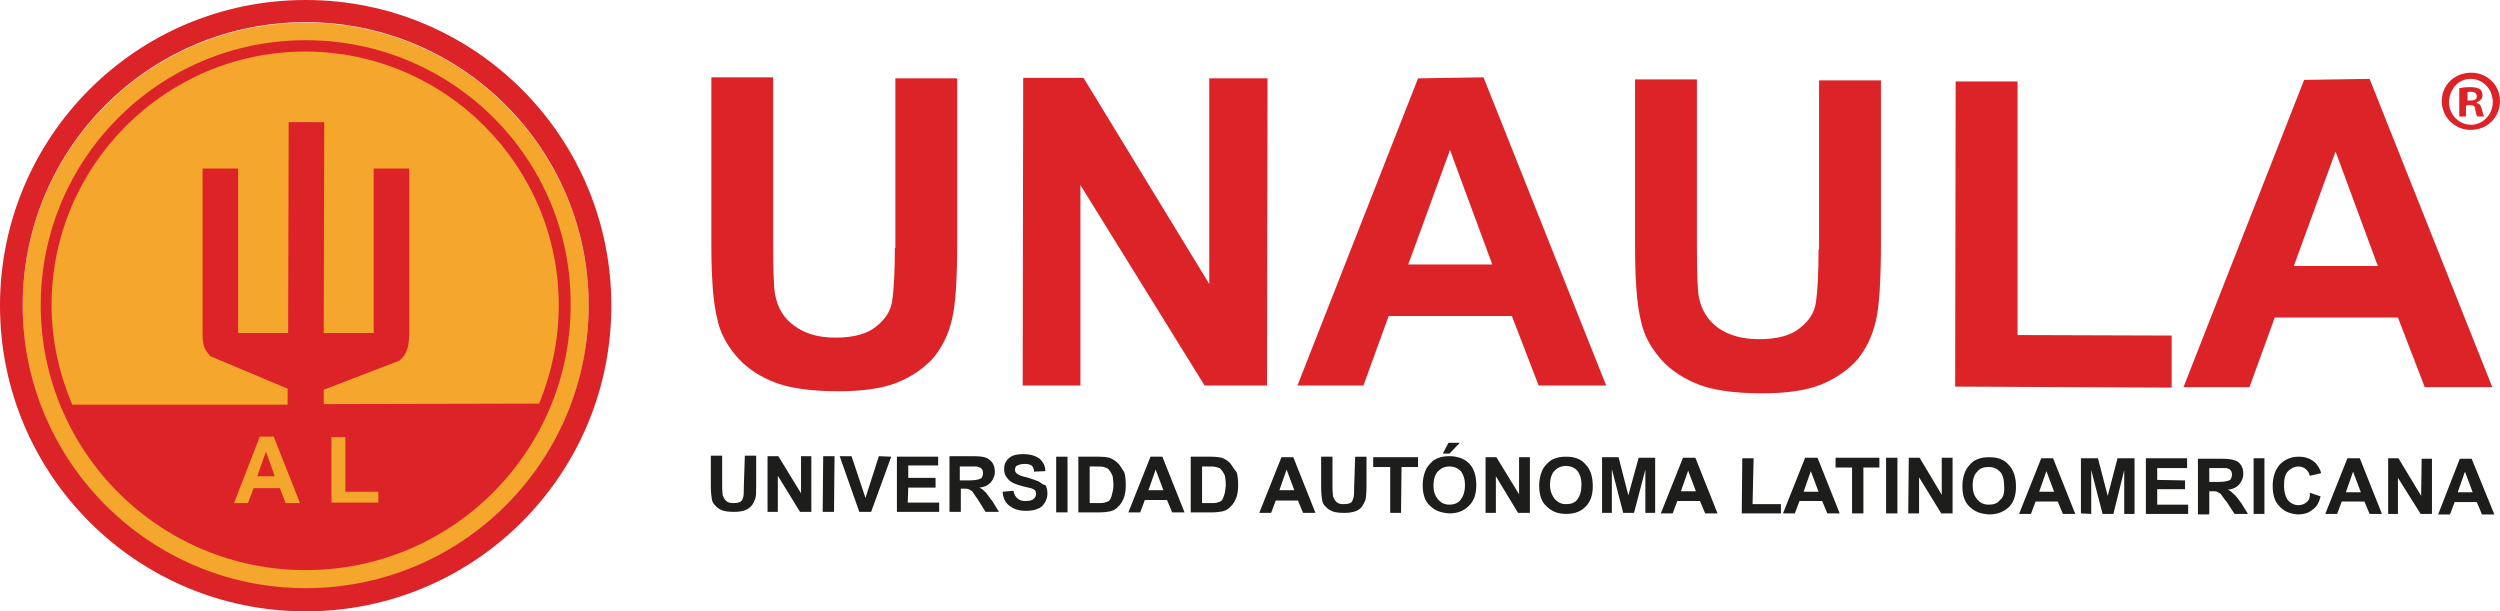 <?xml version="1.0" encoding="utf-8"?>
<!-- Generator: Adobe Illustrator 23.0.0, SVG Export Plug-In . SVG Version: 6.00 Build 0)  -->
<svg version="1.1" id="Layer_1" xmlns="http://www.w3.org/2000/svg" xmlns:xlink="http://www.w3.org/1999/xlink" x="0px" y="0px"
	 viewBox="0 0 485 118.6" style="enable-background:new 0 0 485 118.6;" xml:space="preserve">
<style type="text/css">
	.st0{fill:#F4A72C;}
	.st1{fill:#DB2328;}
	.st2{fill:#1D1D1B;}
</style>
<g>
	<g>
		<g>
			<ellipse class="st0" cx="59.3" cy="59.3" rx="54.9" ry="54.9"/>
			<path class="st1" d="M59.3,0C26.5,0,0,26.5,0,59.3s26.5,59.3,59.3,59.3s59.3-26.5,59.3-59.3S92.1,0,59.3,0z M59.3,114.1
				c-30.3,0-54.9-24.6-54.9-54.9S28.9,4.3,59.3,4.3c30.3,0,54.9,24.6,54.9,54.9S89.7,114.1,59.3,114.1z"/>
		</g>
		<path class="st1" d="M59.3,7.8c-28.4,0-51.4,23-51.4,51.4s23,51.4,51.4,51.4s51.4-23,51.4-51.4C110.9,30.8,87.8,7.8,59.3,7.8z
			 M62.8,78.4v-2.8L77.4,70c1.6-1.2,1.9-2.8,2-5.1l0,0V32.7h-6.9v31.9h-9.7l0.1-40.9H56l-0.1,40.9h-9.7V32.7h-6.9v31.9v0.3
			c0,2.2,0.4,2.9,1.5,4.2l15,6.3v3.1H14C11.5,72.5,10,66.1,10,59.2C10,32.1,32.1,10,59.2,10s49.2,22.1,49.2,49.2
			c0,6.8-1.4,13.2-3.8,19.1L62.8,78.4z"/>
		<g>
			<polygon class="st0" points="64.3,97.5 64.3,84.8 67,84.8 67,95.4 73.4,95.4 73.4,97.5 			"/>
			<path class="st0" d="M53.1,84.7h-2.7l-5,12.9h2.7l1.1-2.9h5.1l1.1,2.9h2.8L53.1,84.7z M49.9,92.4l1.7-4.8l1.7,4.8H49.9z"/>
		</g>
	</g>
	<g>
		<path class="st2" d="M144.3,94.5c0,0.9,0,1.4-0.1,1.9c-0.1,0.3-0.2,0.7-0.5,0.9c-0.3,0.2-0.8,0.3-1.4,0.3s-1.1-0.1-1.4-0.4
			c-0.3-0.2-0.5-0.7-0.7-1.1c0-0.2-0.1-0.9-0.1-1.9v-5.8h-2.2v5.8c0,1.2,0.1,2.1,0.2,2.7c0.1,0.4,0.3,0.9,0.7,1.2
			c0.3,0.4,0.8,0.7,1.3,0.9c0.5,0.2,1.3,0.3,2.3,0.3c0.9,0,1.5-0.1,2.1-0.3c0.5-0.2,1-0.5,1.3-0.9c0.3-0.3,0.5-0.8,0.7-1.3
			s0.2-1.4,0.2-2.7v-5.7h-2.2L144.3,94.5z"/>
		<polygon class="st2" points="155.4,95.7 151,88.5 148.9,88.5 148.9,99.3 150.9,99.3 150.9,92.3 155.2,99.3 157.4,99.3 157.4,88.5 
			155.4,88.5 		"/>
		<polygon class="st2" points="159.6,99.3 161.8,99.3 161.9,88.5 159.7,88.5 		"/>
		<polygon class="st2" points="167.9,96.6 165.2,88.5 162.9,88.5 166.7,99.3 169,99.3 172.9,88.6 170.5,88.5 		"/>
		<polygon class="st2" points="176.2,94.6 181.5,94.6 181.5,92.7 176.2,92.7 176.2,90.3 182,90.3 182,88.6 174,88.6 174,99.3 
			182.2,99.3 182.2,97.5 176.1,97.5 		"/>
		<path class="st2" d="M191.2,95.5c-0.3-0.3-0.7-0.7-1.2-0.9c1-0.1,1.6-0.4,2.2-1c0.4-0.5,0.8-1.2,0.8-2c0-0.7-0.1-1.2-0.4-1.7
			s-0.8-0.9-1.3-1.1c-0.5-0.2-1.3-0.3-2.5-0.3h-4.6v10.8h2.2v-4.5h0.4c0.5,0,0.9,0,1.1,0.1c0.2,0.1,0.4,0.2,0.7,0.4
			c0.2,0.2,0.5,0.8,1.1,1.6l1.5,2.4h2.6l-1.3-2.1C191.9,96.5,191.5,95.8,191.2,95.5z M187.8,93.2h-1.6v-2.7h1.7c0.9,0,1.4,0,1.6,0
			c0.3,0.1,0.7,0.2,0.9,0.4c0.2,0.2,0.3,0.5,0.3,0.9s-0.1,0.5-0.2,0.8c-0.1,0.2-0.3,0.3-0.7,0.4C189.5,93.1,188.9,93.2,187.8,93.2z"
			/>
		<path class="st2" d="M201.5,93.4c-0.5-0.2-1.3-0.5-2.3-0.8c-1.1-0.2-1.7-0.5-2-0.8c-0.2-0.2-0.3-0.4-0.3-0.7
			c0-0.3,0.1-0.5,0.3-0.7c0.3-0.2,0.9-0.4,1.5-0.4c0.7,0,1.1,0.1,1.4,0.3c0.3,0.2,0.5,0.7,0.5,1.2l2.2-0.1c0-1-0.4-1.7-1.1-2.4
			c-0.7-0.5-1.7-0.9-3.1-0.9c-0.9,0-1.5,0.1-2.1,0.3c-0.5,0.2-1.1,0.7-1.3,1.1c-0.3,0.4-0.4,1-0.4,1.5c0,0.9,0.3,1.5,1,2.2
			c0.4,0.4,1.3,0.8,2.5,1.1c0.9,0.2,1.5,0.4,1.7,0.4c0.3,0.1,0.7,0.3,0.8,0.4c0.1,0.2,0.2,0.4,0.2,0.7c0,0.4-0.2,0.8-0.5,1
			c-0.3,0.3-0.9,0.4-1.6,0.4c-0.7,0-1.2-0.2-1.5-0.5c-0.4-0.3-0.7-0.9-0.8-1.5l-2.1,0.2c0.1,1.2,0.5,2.1,1.3,2.7s1.7,1,3.2,1
			c0.9,0,1.7-0.1,2.3-0.4c0.7-0.2,1.1-0.7,1.4-1.2c0.3-0.5,0.5-1.1,0.5-1.7s-0.1-1.3-0.4-1.7C202.4,94.1,202,93.7,201.5,93.4z"/>
		<polygon class="st2" points="204.9,99.4 207.1,99.4 207.1,88.6 204.9,88.6 		"/>
		<path class="st2" d="M216.8,89.8c-0.4-0.4-1-0.8-1.6-1c-0.4-0.1-1.2-0.2-2.1-0.2h-3.9v10.8h4.2c0.8,0,1.4-0.1,2-0.2
			c0.7-0.2,1.2-0.5,1.5-0.9c0.5-0.4,0.9-1.1,1.2-1.9c0.2-0.7,0.3-1.4,0.3-2.3c0-1-0.1-1.9-0.3-2.5C217.6,90.9,217.3,90.2,216.8,89.8
			z M215.7,96c-0.1,0.5-0.3,0.9-0.5,1.1c-0.2,0.2-0.5,0.3-0.9,0.4c-0.2,0.1-0.8,0.1-1.3,0.1h-1.6v-7.1h1c0.9,0,1.5,0,1.7,0.1
			c0.4,0.1,0.8,0.2,1,0.5c0.2,0.2,0.4,0.5,0.7,1.1c0.1,0.4,0.2,1.1,0.2,2S215.8,95.5,215.7,96z"/>
		<path class="st2" d="M223.2,88.6l-4.3,10.8h2.3l0.9-2.4h4.3l1,2.4h2.4l-4.3-10.8H223.2z M222.8,95.1l1.4-4l1.5,4H222.8z"/>
		<path class="st2" d="M238.6,89.8c-0.4-0.4-1-0.8-1.6-1c-0.4-0.1-1.2-0.2-2.1-0.2h-3.9v10.8h4.2c0.8,0,1.4-0.1,2-0.2
			c0.7-0.2,1.2-0.5,1.5-0.9c0.5-0.4,0.9-1.1,1.2-1.9c0.2-0.7,0.3-1.4,0.3-2.3c0-1-0.1-1.9-0.3-2.5C239.3,90.9,239,90.3,238.6,89.8z
			 M237.5,96c-0.1,0.4-0.3,0.9-0.5,1.1c-0.2,0.2-0.5,0.3-0.9,0.4c-0.2,0.1-0.8,0.1-1.3,0.1h-1.6v-7.1h1c0.9,0,1.5,0,1.7,0.1
			c0.4,0.1,0.8,0.2,1,0.5c0.2,0.2,0.4,0.5,0.7,1.1c0.1,0.4,0.2,1.1,0.2,2C237.7,94.8,237.7,95.6,237.5,96z"/>
		<path class="st2" d="M248.6,88.7l-4.3,10.8h2.3l0.9-2.4h4.3l1,2.4h2.4l-4.3-10.8H248.6z M248.2,95.1l1.4-4l1.5,4H248.2z"/>
		<path class="st2" d="M262.7,94.6c0,0.9,0,1.4-0.1,1.9c-0.1,0.3-0.2,0.7-0.5,1c-0.3,0.2-0.8,0.3-1.4,0.3c-0.7,0-1.1-0.1-1.4-0.4
			c-0.3-0.2-0.5-0.7-0.7-1.1c0-0.2-0.1-0.9-0.1-1.9v-5.8h-2.2v5.8c0,1.2,0.1,2.1,0.2,2.7c0.1,0.4,0.3,0.9,0.7,1.2
			c0.3,0.4,0.8,0.7,1.3,0.9c0.5,0.2,1.3,0.3,2.3,0.3c0.9,0,1.5-0.1,2.1-0.3s1-0.5,1.3-0.9s0.5-0.9,0.7-1.3c0.1-0.5,0.2-1.4,0.2-2.7
			v-5.7h-2.2L262.7,94.6z"/>
		<polygon class="st2" points="266.4,90.6 269.7,90.6 269.7,99.5 271.8,99.5 271.9,90.6 275.1,90.6 275.1,88.7 266.4,88.7 		"/>
		<path class="st2" d="M281.2,88.5c-0.9,0-1.6,0.1-2.3,0.4c-0.5,0.2-1,0.5-1.4,1c-0.4,0.4-0.8,0.9-1,1.5c-0.3,0.8-0.5,1.6-0.5,2.7
			c0,1.7,0.4,3.1,1.4,4c1,1,2.2,1.4,3.8,1.5c1.6,0,2.8-0.5,3.8-1.5c1-1,1.4-2.3,1.4-4c0-1.7-0.4-3.2-1.4-4.2
			C284.1,89,282.8,88.5,281.2,88.5z M283.4,96.9c-0.5,0.7-1.3,1-2.2,1s-1.6-0.3-2.2-1s-0.9-1.5-0.9-2.7c0-1.2,0.3-2.2,0.9-2.8
			s1.3-0.9,2.2-0.9s1.6,0.3,2.2,0.9c0.5,0.7,0.8,1.5,0.8,2.7C284.2,95.4,283.9,96.2,283.4,96.9z"/>
		<polygon class="st2" points="283.2,85.9 281,85.9 279.9,88 281.2,88 		"/>
		<polygon class="st2" points="294.7,95.9 290.3,88.7 288.2,88.7 288.2,99.5 290.2,99.5 290.2,92.4 294.5,99.5 296.8,99.5 
			296.8,88.7 294.7,88.7 		"/>
		<path class="st2" d="M303.8,88.6c-0.9,0-1.6,0.1-2.3,0.4c-0.5,0.2-1,0.5-1.4,1c-0.4,0.4-0.8,0.9-1,1.5c-0.3,0.8-0.5,1.6-0.5,2.7
			c0,1.7,0.4,3.1,1.4,4c1,1,2.2,1.5,3.8,1.5c1.6,0,2.8-0.4,3.8-1.4s1.4-2.3,1.4-4c0-1.7-0.4-3.2-1.4-4.2
			C306.7,89,305.4,88.6,303.8,88.6z M306,96.9c-0.5,0.7-1.3,0.9-2.2,0.9c-0.9,0-1.5-0.3-2.2-1c-0.5-0.7-0.9-1.5-0.9-2.7
			s0.3-2.2,0.9-2.8s1.3-0.9,2.2-0.9c0.9,0,1.6,0.3,2.2,0.9c0.5,0.7,0.8,1.5,0.8,2.7C306.8,95.4,306.5,96.2,306,96.9z"/>
		<polygon class="st2" points="315.9,96.1 314,88.7 310.8,88.7 310.8,99.5 312.7,99.5 312.7,91 314.9,99.5 317,99.5 319.2,91.1 
			319.2,99.5 321.1,99.5 321.1,88.8 317.9,88.8 		"/>
		<path class="st2" d="M326.5,88.8l-4.3,10.8h2.3l0.9-2.4h4.4l1,2.4h2.4l-4.3-10.8H326.5z M326.1,95.3l1.4-4l1.5,4H326.1z"/>
		<polygon class="st2" points="340.2,88.9 338,88.9 337.9,99.6 345.5,99.6 345.5,97.8 340,97.8 		"/>
		<path class="st2" d="M350.2,88.8l-4.3,10.8h2.3l0.9-2.4h4.4l1,2.4h2.4l-4.3-10.8H350.2z M349.9,95.4l1.4-4l1.5,4H349.9z"/>
		<polygon class="st2" points="356.1,90.7 359.3,90.7 359.3,99.6 361.5,99.6 361.5,90.7 364.6,90.7 364.6,88.8 356.1,88.8 		"/>
		<polygon class="st2" points="365.9,99.6 368.1,99.6 368.1,88.8 365.9,88.8 		"/>
		<polygon class="st2" points="376.7,96 372.4,88.8 370.3,88.8 370.2,99.6 372.3,99.6 372.3,92.6 376.6,99.6 378.8,99.6 378.8,88.8 
			376.7,88.8 		"/>
		<path class="st2" d="M385.9,88.7c-0.9,0-1.6,0.1-2.3,0.4c-0.5,0.2-1,0.5-1.4,1c-0.4,0.4-0.8,1-1,1.5c-0.3,0.8-0.5,1.6-0.5,2.7
			c0,1.7,0.4,3.1,1.4,4c1,1,2.2,1.4,3.8,1.5c1.6,0,2.8-0.5,3.8-1.4c1-1,1.4-2.3,1.4-4c0-1.7-0.4-3.2-1.4-4.2
			C388.8,89.1,387.5,88.7,385.9,88.7z M388,97c-0.5,0.7-1.3,0.9-2.2,0.9c-0.9,0-1.6-0.3-2.2-1s-0.9-1.5-0.9-2.7
			c0-1.2,0.3-2.2,0.9-2.7c0.5-0.7,1.3-0.9,2.2-0.9c0.9,0,1.6,0.3,2.2,0.9c0.5,0.5,0.8,1.5,0.8,2.7C388.9,95.5,388.7,96.5,388,97z"/>
		<path class="st2" d="M396,88.9l-4.3,10.8h2.3l0.9-2.4h4.3l1,2.4h2.4l-4.3-10.8H396z M395.6,95.4l1.4-4l1.5,4H395.6z"/>
		<polygon class="st2" points="408.9,96.2 407,88.9 403.7,88.9 403.7,99.6 405.7,99.7 405.7,91.2 407.9,99.7 410,99.7 412.1,91.2 
			412.1,99.7 414.1,99.7 414.1,88.9 410.8,88.9 		"/>
		<polygon class="st2" points="418.5,94.9 423.9,94.9 423.9,93.2 418.5,93.1 418.5,90.8 424.3,90.8 424.3,88.9 416.3,88.9 
			416.3,99.7 424.5,99.7 424.5,97.9 418.5,97.9 		"/>
		<path class="st2" d="M433.4,95.9c-0.3-0.3-0.7-0.7-1.2-0.9c1-0.1,1.6-0.4,2.2-1c0.4-0.5,0.8-1.2,0.8-2c0-0.7-0.1-1.2-0.4-1.7
			s-0.8-0.9-1.3-1c-0.5-0.2-1.3-0.3-2.5-0.3h-4.6v10.8h2.2v-4.5h0.4c0.5,0,0.9,0,1.1,0.1c0.2,0.1,0.4,0.2,0.7,0.4
			c0.2,0.2,0.5,0.8,1.2,1.6l1.5,2.3h2.6l-1.3-2.1C434.2,96.8,433.8,96.2,433.4,95.9z M430.2,93.5h-1.6v-2.7h1.7c0.9,0,1.4,0,1.6,0
			c0.3,0.1,0.7,0.2,0.8,0.4c0.2,0.2,0.3,0.5,0.3,0.9s-0.1,0.5-0.2,0.8c-0.1,0.2-0.3,0.3-0.7,0.4C431.8,93.4,431.1,93.5,430.2,93.5z"
			/>
		<polygon class="st2" points="437.2,99.7 439.3,99.7 439.3,88.9 437.2,88.9 		"/>
		<path class="st2" d="M447.4,97.5c-0.4,0.3-0.9,0.5-1.5,0.5c-0.8,0-1.4-0.3-2-0.9c-0.4-0.5-0.8-1.5-0.8-2.9c0-1.3,0.2-2.2,0.8-2.8
			c0.5-0.5,1.2-0.9,2-0.9c0.5,0,1.1,0.2,1.4,0.5c0.4,0.3,0.7,0.8,0.8,1.3l2.2-0.5c-0.2-0.9-0.7-1.5-1.1-2c-0.9-0.8-1.9-1.2-3.2-1.2
			c-1.5,0-2.7,0.5-3.7,1.5c-0.9,1-1.4,2.4-1.4,4.2c0,1.7,0.4,3.1,1.4,4c0.9,1,2.1,1.4,3.5,1.5c1.2,0,2.1-0.3,2.8-0.9
			c0.8-0.5,1.3-1.4,1.6-2.6l-2.1-0.7C448.2,96.6,447.9,97.1,447.4,97.5z"/>
		<path class="st2" d="M455.4,88.9l-4.3,10.8h2.3l0.9-2.4h4.4l1,2.4h2.4l-4.3-10.8H455.4z M455.1,95.5l1.4-4l1.5,4H455.1z"/>
		<polygon class="st2" points="469.7,96.2 465.3,88.9 463.3,88.9 463.3,99.7 465.2,99.7 465.2,92.7 469.6,99.7 471.8,99.7 471.8,89 
			469.8,89 		"/>
		<path class="st2" d="M479.5,89h-2.3L473,99.8h2.3l0.9-2.4h4.3l1,2.4h2.4L479.5,89z M476.8,95.5l1.4-4l1.5,4H476.8z"/>
	</g>
	<g>
		<path class="st1" d="M479.3,25.2c3.2,0,5.7-2.4,5.7-5.6c0-3.1-2.5-5.5-5.6-5.5c-3.2,0-5.7,2.4-5.7,5.5
			C473.7,22.8,476.3,25.2,479.3,25.2z M479.3,15.3c2.4,0,4.3,2,4.3,4.5c0,2.4-1.9,4.4-4.2,4.4c-2.4,0-4.3-2-4.3-4.4
			C475.2,17.3,476.9,15.3,479.3,15.3z"/>
		<path class="st1" d="M478.6,20.4h0.5c0.8,0,1.1,0.2,1.1,0.9c0.2,0.7,0.2,1.1,0.4,1.3h1.3c-0.1-0.2-0.2-0.5-0.4-1.3
			c-0.2-0.8-0.4-1.2-1-1.3v-0.2c0.7-0.2,1.1-0.7,1.1-1.3c0-0.5-0.2-1-0.5-1.2c-0.3-0.2-0.9-0.4-1.9-0.4c-0.9,0-1.6,0.1-2.1,0.2v5.5
			h1.3v-2.1H478.6z M478.6,17.9c0.1,0,0.3-0.1,0.7-0.1c0.8,0,1.2,0.3,1.2,0.9s-0.5,0.8-1.3,0.8h-0.5V17.9z"/>
		<path class="st1" d="M173.6,48.1c0,4.7-0.2,8.1-0.5,10.2s-1.4,3.7-3.2,5.1c-1.7,1.4-4.4,2.1-7.8,2.1c-3.4,0-6-0.8-8-2.3
			c-2-1.4-3.2-3.4-3.7-5.9c-0.3-1.5-0.4-4.8-0.4-9.9V15h-12v31.9c0,6.7,0.3,11.7,1.2,15.2c0.5,2.3,1.6,4.5,3.4,6.7
			c1.7,2.1,4,3.8,7,5.1c2.9,1.3,7.3,2,13,2c4.7,0,8.5-0.5,11.5-1.7c2.9-1.2,5.2-2.8,7-4.8c1.7-2.1,2.9-4.5,3.6-7.5
			c0.7-2.9,1-8,1-15.2V15.2h-12V48.1z"/>
		<polygon class="st1" points="234.6,55.1 210.2,15.1 198.5,15.1 198.4,74.8 209.6,74.8 209.6,35.9 233.7,74.8 245.8,74.8 
			245.9,15.2 234.6,15.2 		"/>
		<path class="st1" d="M275.1,15.2l-23.4,59.6h12.8l4.9-13.5h23.9l5.2,13.5h13.1l-23.8-59.8L275.1,15.2z M273.2,51.3l8.1-22.2
			l8.2,22.2H273.2z"/>
		<path class="st1" d="M352.8,48.4c0,4.7-0.2,8.1-0.5,10.2c-0.3,2.1-1.4,3.7-3.2,5.1c-1.7,1.4-4.4,2.1-7.8,2.1c-3.4,0-6-0.8-8-2.2
			c-2-1.5-3.2-3.4-3.7-5.9c-0.3-1.5-0.4-4.8-0.4-9.9V15.4h-12v31.9c0,6.7,0.3,11.7,1.2,15.2c0.5,2.3,1.6,4.5,3.4,6.7
			c1.7,2.1,4,3.8,7,5.1c2.9,1.3,7.3,2,13,2c4.7,0,8.5-0.5,11.5-1.7c2.9-1.2,5.2-2.8,7-4.8c1.7-2.1,2.9-4.5,3.6-7.5
			c0.7-2.9,1-8,1-15.2V15.6h-12V48.4z"/>
		<polygon class="st1" points="391.4,15.8 379.4,15.8 379.3,75 421.3,75.2 421.3,65.1 391.4,65 		"/>
		<path class="st1" d="M447,15.5l-23.4,59.6h12.8l4.9-13.5h23.9l5.2,13.5h13.1l-23.8-59.8L447,15.5z M445,51.6l8.1-22.2l8.2,22.2
			H445z"/>
	</g>
</g>
</svg>
